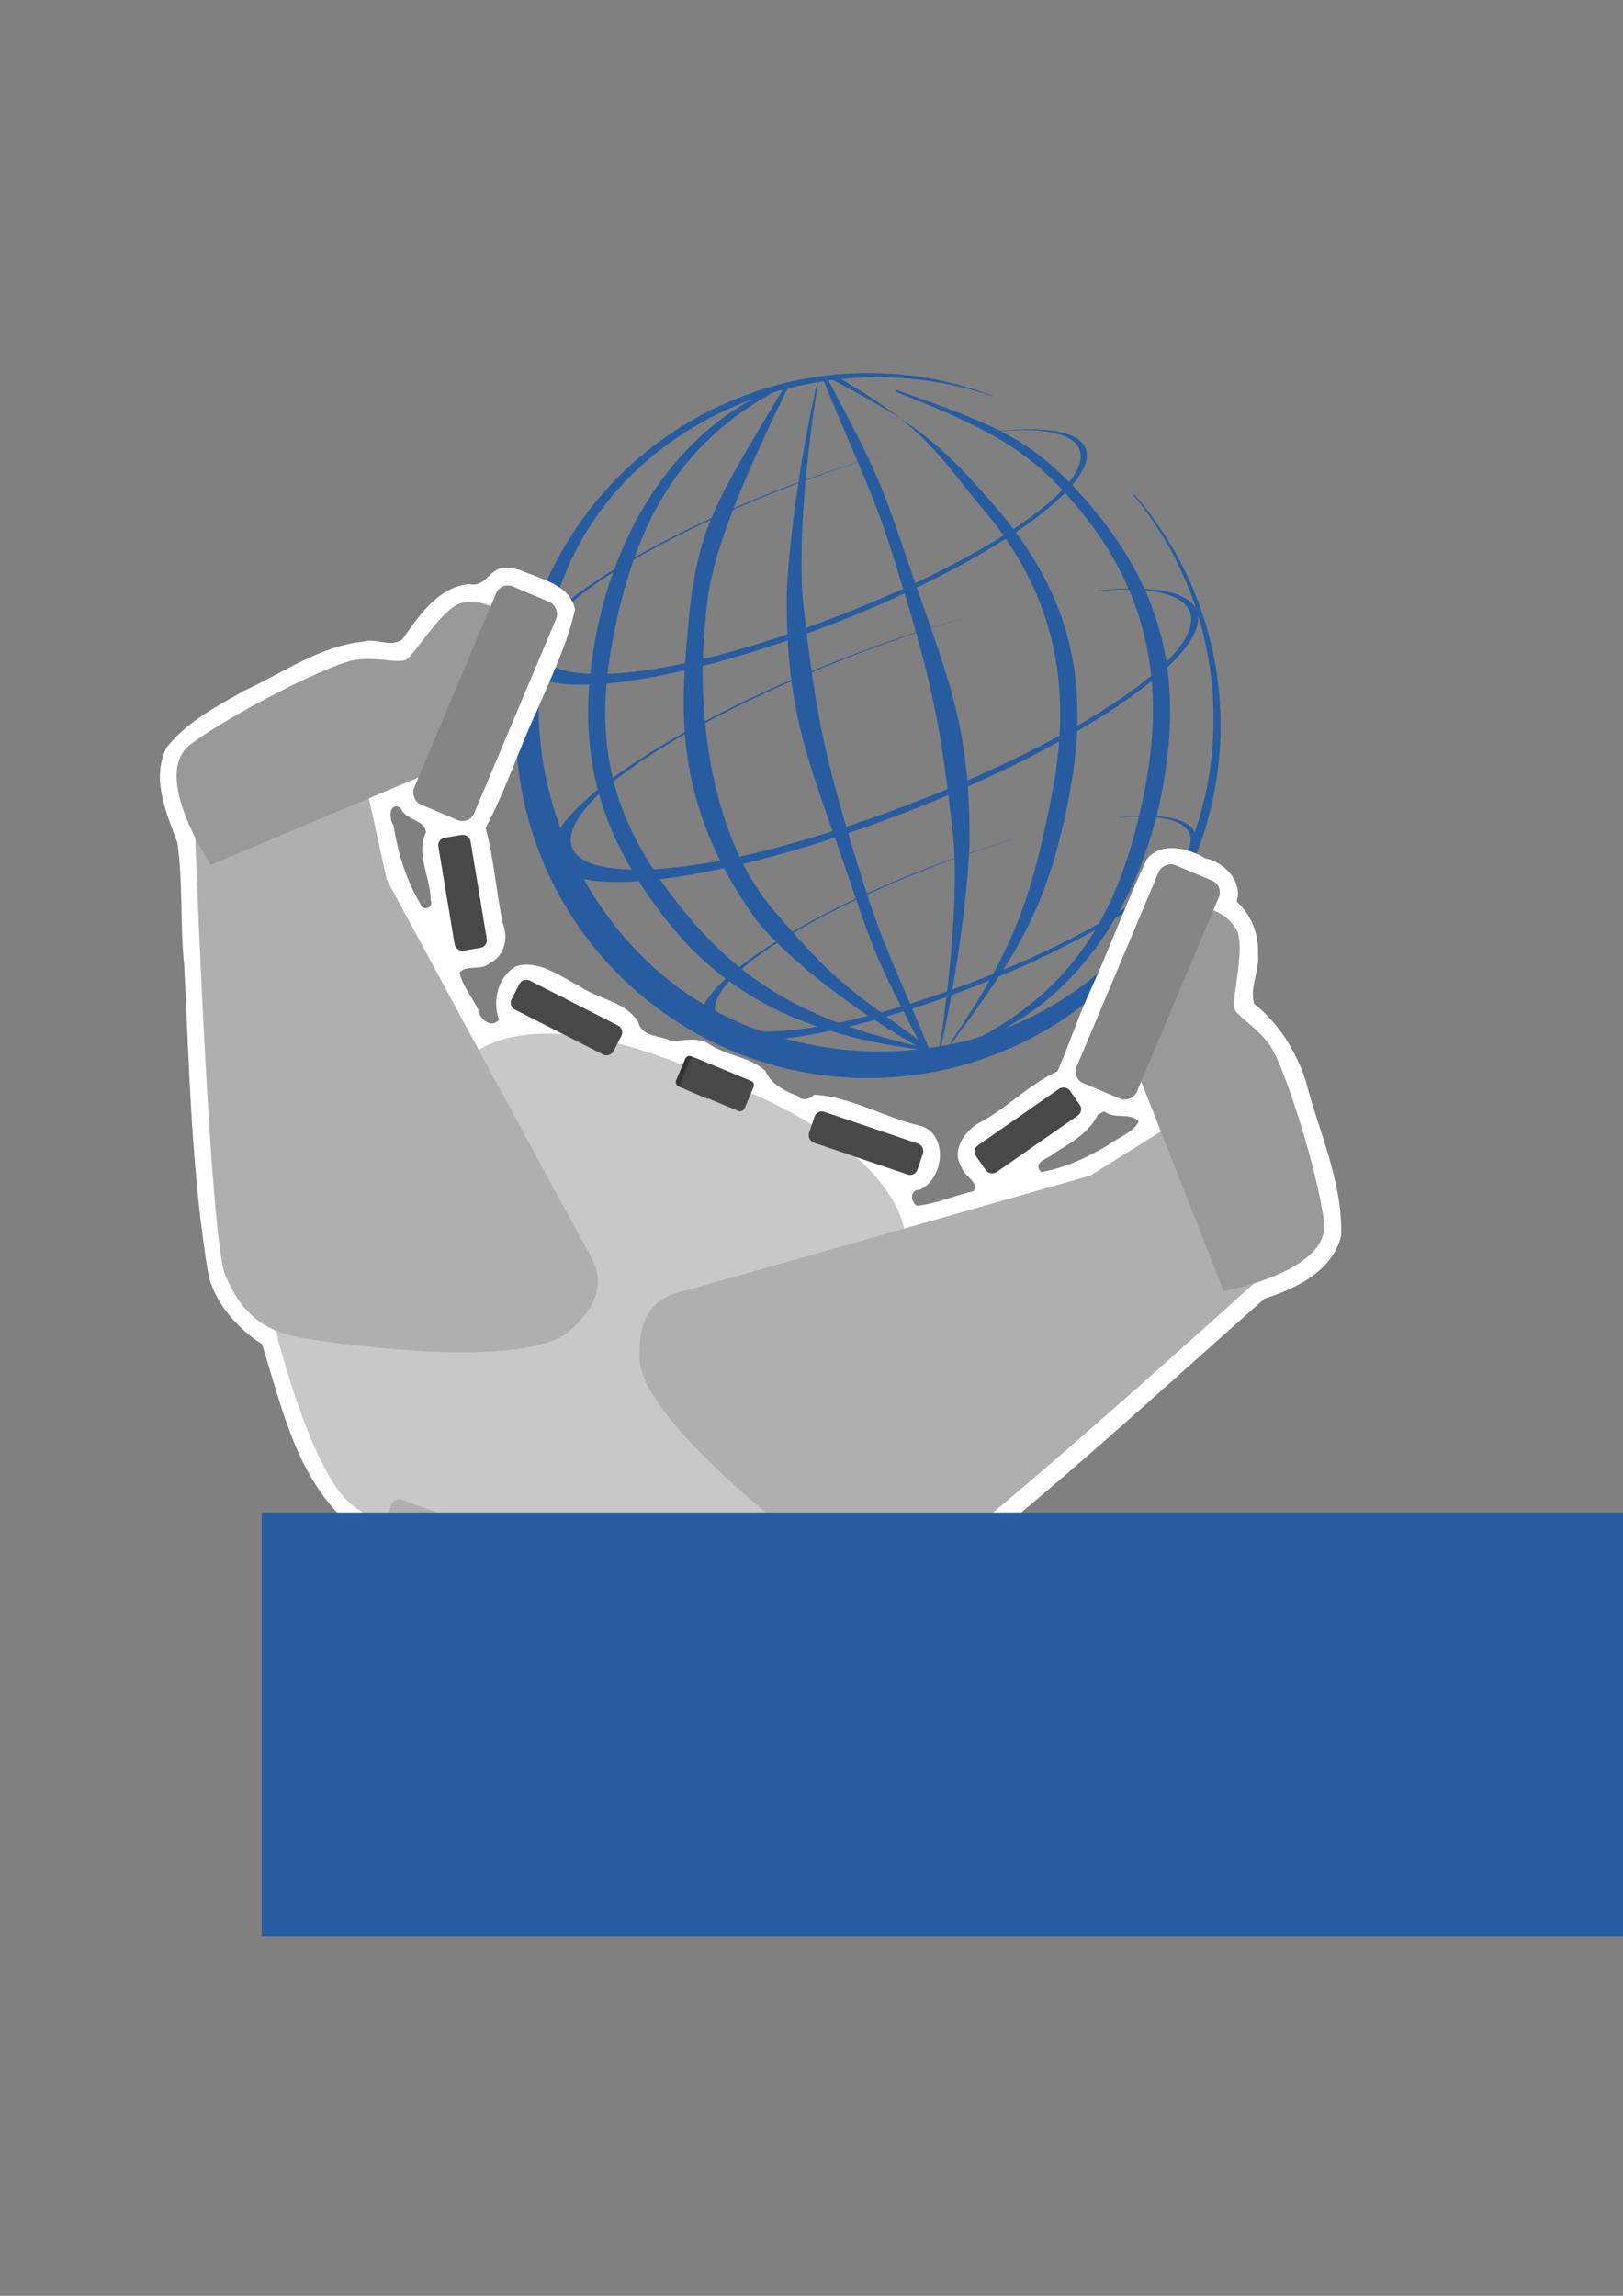 <?xml version="1.0" encoding="UTF-8" standalone="no"?>
<!-- Created with Inkscape (http://www.inkscape.org/) -->

<svg
   xmlns:dc="http://purl.org/dc/elements/1.1/"
   xmlns:cc="http://creativecommons.org/ns#"
   xmlns:rdf="http://www.w3.org/1999/02/22-rdf-syntax-ns#"
   xmlns:svg="http://www.w3.org/2000/svg"
   xmlns="http://www.w3.org/2000/svg"
   xmlns:sodipodi="http://sodipodi.sourceforge.net/DTD/sodipodi-0.dtd"
   xmlns:inkscape="http://www.inkscape.org/namespaces/inkscape"
   width="210mm"
   height="297mm"
   viewBox="0 0 744.094 1052.362"
   id="svg2"
   version="1.1"
   inkscape:version="0.91 r13725"
   sodipodi:docname="overworld.svg"
   inkscape:export-filename="/home/gsarthou/Robots/Pr2/Semantic/catkin_ws/src/overworld/overworld.png"
   inkscape:export-xdpi="94.420097"
   inkscape:export-ydpi="94.420097">
  <rect x="0" y="0" width="744.094" height="1052.362" fill="#808080" stroke="none"/>
  <defs
     id="defs4" />
  <sodipodi:namedview
     id="base"
     pagecolor="#ffffff"
     bordercolor="#666666"
     borderopacity="1.0"
     inkscape:pageopacity="0.0"
     inkscape:pageshadow="2"
     inkscape:zoom="0.49497475"
     inkscape:cx="916.6083"
     inkscape:cy="492.0063"
     inkscape:document-units="px"
     inkscape:current-layer="layer1"
     showgrid="false"
     inkscape:window-width="1920"
     inkscape:window-height="1146"
     inkscape:window-x="0"
     inkscape:window-y="745"
     inkscape:window-maximized="1" />
  <g
     inkscape:label="Layer 1"
     inkscape:groupmode="layer"
     id="layer1">
    <g
       id="g4636">
      <g
         transform="translate(-4.857,-220.286)"
         id="g4612">
        <g
           id="g4488"
           transform="matrix(1.07,0.451,-0.451,1.07,140.113,-244.64)" />
      </g>
    </g>
    <g
       id="g4703">
      <g
         transform="translate(65.69,-66.194)"
         id="g4288">
        <path
           style="color:#000000;font-style:normal;font-variant:normal;font-weight:normal;font-stretch:normal;font-size:medium;line-height:normal;font-family:sans-serif;text-indent:0;text-align:start;text-decoration:none;text-decoration-line:none;text-decoration-style:solid;text-decoration-color:#000000;letter-spacing:normal;word-spacing:normal;text-transform:none;direction:ltr;block-progression:tb;writing-mode:lr-tb;baseline-shift:baseline;text-anchor:start;white-space:normal;clip-rule:nonzero;display:inline;overflow:visible;visibility:visible;opacity:1;isolation:auto;mix-blend-mode:normal;color-interpolation:sRGB;color-interpolation-filters:linearRGB;solid-color:#000000;solid-opacity:1;fill:#275ca1;fill-opacity:1;fill-rule:evenodd;stroke:none;stroke-width:6;stroke-linecap:butt;stroke-linejoin:round;stroke-miterlimit:4;stroke-dasharray:none;stroke-dashoffset:0;stroke-opacity:1;color-rendering:auto;image-rendering:auto;shape-rendering:auto;text-rendering:auto;enable-background:accumulate"
           d="m 225.918,277.159 c -14.583,12.748 -27.072,28.311 -36.569,46.348 -37.987,72.151 -16.234,161.36 50.7,207.928 66.935,46.568 158.142,35.948 212.585,-24.754 54.443,-60.702 55.114,-152.523 1.564,-214.016 l -0.412,0.359 c 50.582,60.124 49.541,153.715 -5.62,209.651 -56.679,57.475 -144.108,56.65 -199.036,18.909 -55.698,-38.271 -87.571,-119.441 -54.473,-195.283 31.422,-72.002 120.191,-104.007 194.727,-78.486 l 0.086,-0.185 C 332.266,226.008 269.668,238.916 225.918,277.159 Z"
           id="path4136"
           inkscape:connector-curvature="0"
           sodipodi:nodetypes="ssssccsasccs" />
        <path
           style="color:#000000;font-style:normal;font-variant:normal;font-weight:normal;font-stretch:normal;font-size:medium;line-height:normal;font-family:sans-serif;text-indent:0;text-align:start;text-decoration:none;text-decoration-line:none;text-decoration-style:solid;text-decoration-color:#000000;letter-spacing:normal;word-spacing:normal;text-transform:none;direction:ltr;block-progression:tb;writing-mode:lr-tb;baseline-shift:baseline;text-anchor:start;white-space:normal;clip-rule:nonzero;display:inline;overflow:visible;visibility:visible;opacity:1;isolation:auto;mix-blend-mode:normal;color-interpolation:sRGB;color-interpolation-filters:linearRGB;solid-color:#000000;solid-opacity:1;fill:#275ca1;fill-opacity:1;fill-rule:evenodd;stroke:none;stroke-width:6;stroke-linecap:butt;stroke-linejoin:round;stroke-miterlimit:4;stroke-dasharray:none;stroke-dashoffset:0;stroke-opacity:1;color-rendering:auto;image-rendering:auto;shape-rendering:auto;text-rendering:auto;enable-background:accumulate"
           d="m 209.864,330.998 c -10.656,6.927 -19.438,13.747 -25.657,20.121 -24.876,25.494 -0.97,35.866 55.718,24.176 56.688,-11.69 128.451,-41.79 167.263,-70.158 38.813,-28.368 32.55,-46.14 -14.596,-41.424 l -0.301,0.195 c 44.684,-4.064 50.784,14.161 11.047,41.837 -40.83,28.438 -110.434,55.187 -156.918,64.87 -47.136,9.819 -78.497,4.1 -57.784,-20.595 19.664,-23.445 87.904,-56.886 149.081,-74.942 l 0.055,-0.062 c -47.103,13.468 -95.94,35.202 -127.908,55.982 z"
           id="path4136-3"
           inkscape:connector-curvature="0"
           sodipodi:nodetypes="ssssccsasccs" />
        <path
           style="color:#000000;font-style:normal;font-variant:normal;font-weight:normal;font-stretch:normal;font-size:medium;line-height:normal;font-family:sans-serif;text-indent:0;text-align:start;text-decoration:none;text-decoration-line:none;text-decoration-style:solid;text-decoration-color:#000000;letter-spacing:normal;word-spacing:normal;text-transform:none;direction:ltr;block-progression:tb;writing-mode:lr-tb;baseline-shift:baseline;text-anchor:start;white-space:normal;clip-rule:nonzero;display:inline;overflow:visible;visibility:visible;opacity:1;isolation:auto;mix-blend-mode:normal;color-interpolation:sRGB;color-interpolation-filters:linearRGB;solid-color:#000000;solid-opacity:1;fill:#275ca1;fill-opacity:1;fill-rule:evenodd;stroke:none;stroke-width:6;stroke-linecap:butt;stroke-linejoin:round;stroke-miterlimit:4;stroke-dasharray:none;stroke-dashoffset:0;stroke-opacity:1;color-rendering:auto;image-rendering:auto;shape-rendering:auto;text-rendering:auto;enable-background:accumulate"
           d="m 227.809,414.11 c -12.24,7.956 -22.328,15.791 -29.472,23.112 -28.574,29.284 -1.114,41.198 64.002,27.77 65.116,-13.428 147.548,-48.004 192.131,-80.589 44.583,-32.585 37.389,-53 -16.767,-47.583 l -0.346,0.224 c 51.327,-4.668 58.334,16.266 12.69,48.058 -46.9,32.666 -126.853,63.391 -180.248,74.515 -54.144,11.279 -90.167,4.709 -66.375,-23.657 22.588,-26.93 100.973,-65.343 171.246,-86.083 l 0.063,-0.071 c -54.106,15.471 -110.204,40.436 -146.925,64.305 z"
           id="path4136-3-6"
           inkscape:connector-curvature="0"
           sodipodi:nodetypes="ssssccsasccs" />
        <path
           style="color:#000000;font-style:normal;font-variant:normal;font-weight:normal;font-stretch:normal;font-size:medium;line-height:normal;font-family:sans-serif;text-indent:0;text-align:start;text-decoration:none;text-decoration-line:none;text-decoration-style:solid;text-decoration-color:#000000;letter-spacing:normal;word-spacing:normal;text-transform:none;direction:ltr;block-progression:tb;writing-mode:lr-tb;baseline-shift:baseline;text-anchor:start;white-space:normal;clip-rule:nonzero;display:inline;overflow:visible;visibility:visible;opacity:1;isolation:auto;mix-blend-mode:normal;color-interpolation:sRGB;color-interpolation-filters:linearRGB;solid-color:#000000;solid-opacity:1;fill:#275ca1;fill-opacity:1;fill-rule:evenodd;stroke:none;stroke-width:6;stroke-linecap:butt;stroke-linejoin:round;stroke-miterlimit:4;stroke-dasharray:none;stroke-dashoffset:0;stroke-opacity:1;color-rendering:auto;image-rendering:auto;shape-rendering:auto;text-rendering:auto;enable-background:accumulate"
           d="m 286.492,500.114 c -9.385,6.1 -17.119,12.107 -22.595,17.72 -21.907,22.451 -0.854,31.586 49.069,21.291 49.924,-10.295 113.123,-36.804 147.304,-61.786 34.181,-24.983 28.665,-40.634 -12.855,-36.481 l -0.265,0.172 c 39.352,-3.579 44.724,12.471 9.729,36.845 -35.958,25.045 -97.256,48.601 -138.193,57.129 -41.512,8.648 -69.13,3.61 -50.888,-18.138 17.318,-20.647 77.415,-50.098 131.291,-65.999 l 0.048,-0.055 c -41.482,11.861 -84.491,31.001 -112.645,49.302 z"
           id="path4136-3-6-7"
           inkscape:connector-curvature="0"
           sodipodi:nodetypes="ssssccsasccs" />
        <path
           style="color:#000000;font-style:normal;font-variant:normal;font-weight:normal;font-stretch:normal;font-size:medium;line-height:normal;font-family:sans-serif;text-indent:0;text-align:start;text-decoration:none;text-decoration-line:none;text-decoration-style:solid;text-decoration-color:#000000;letter-spacing:normal;word-spacing:normal;text-transform:none;direction:ltr;block-progression:tb;writing-mode:lr-tb;baseline-shift:baseline;text-anchor:start;white-space:normal;clip-rule:nonzero;display:inline;overflow:visible;visibility:visible;opacity:1;isolation:auto;mix-blend-mode:normal;color-interpolation:sRGB;color-interpolation-filters:linearRGB;solid-color:#000000;solid-opacity:1;fill:#275ca1;fill-opacity:1;fill-rule:evenodd;stroke:none;stroke-width:6;stroke-linecap:butt;stroke-linejoin:round;stroke-miterlimit:4;stroke-dasharray:none;stroke-dashoffset:0;stroke-opacity:1;color-rendering:auto;image-rendering:auto;shape-rendering:auto;text-rendering:auto;enable-background:accumulate"
           d="M 291.757,243.48 C 250.017,259.224 217.89,302.777 207.493,357.707 c -10.397,54.93 2.512,92.93 33.855,132.116 31.343,39.186 74.236,52.741 118.119,57.89 l -0.25,-1.123 C 308.451,535.537 276.108,519.14 246.775,482.466 217.442,445.793 205.37,411.555 215.1,360.147 224.83,308.74 243.715,269.692 291.958,244.384 Z"
           id="path4198"
           inkscape:connector-curvature="0"
           sodipodi:nodetypes="cssccsscc" />
        <path
           style="color:#000000;font-style:normal;font-variant:normal;font-weight:normal;font-stretch:normal;font-size:medium;line-height:normal;font-family:sans-serif;text-indent:0;text-align:start;text-decoration:none;text-decoration-line:none;text-decoration-style:solid;text-decoration-color:#000000;letter-spacing:normal;word-spacing:normal;text-transform:none;direction:ltr;block-progression:tb;writing-mode:lr-tb;baseline-shift:baseline;text-anchor:start;white-space:normal;clip-rule:nonzero;display:inline;overflow:visible;visibility:visible;opacity:1;isolation:auto;mix-blend-mode:normal;color-interpolation:sRGB;color-interpolation-filters:linearRGB;solid-color:#000000;solid-opacity:1;fill:#275ca1;fill-opacity:1;fill-rule:evenodd;stroke:none;stroke-width:6;stroke-linecap:butt;stroke-linejoin:round;stroke-miterlimit:4;stroke-dasharray:none;stroke-dashoffset:0;stroke-opacity:1;color-rendering:auto;image-rendering:auto;shape-rendering:auto;text-rendering:auto;enable-background:accumulate"
           d="m 293.615,244.01 c -33.003,55.21 -40.292,65.359 -44.264,114.227 -2.58,31.744 -6.947,76.021 31.33,129.086 6.573,9.113 32.507,35.018 77.461,60.345 l 2.934,-0.548 c -32.374,-24.625 -40.61,-26.379 -72.443,-64.124 -30.276,-35.899 -33.821,-94.614 -31.675,-122.319 1.828,-23.592 0.25,-38.41 38.594,-116.916 z"
           id="path4198-5"
           inkscape:connector-curvature="0"
           sodipodi:nodetypes="cssccsscc" />
        <path
           style="color:#000000;font-style:normal;font-variant:normal;font-weight:normal;font-stretch:normal;font-size:medium;line-height:normal;font-family:sans-serif;text-indent:0;text-align:start;text-decoration:none;text-decoration-line:none;text-decoration-style:solid;text-decoration-color:#000000;letter-spacing:normal;word-spacing:normal;text-transform:none;direction:ltr;block-progression:tb;writing-mode:lr-tb;baseline-shift:baseline;text-anchor:start;white-space:normal;clip-rule:nonzero;display:inline;overflow:visible;visibility:visible;opacity:1;isolation:auto;mix-blend-mode:normal;color-interpolation:sRGB;color-interpolation-filters:linearRGB;solid-color:#000000;solid-opacity:1;fill:#275ca1;fill-opacity:1;fill-rule:evenodd;stroke:none;stroke-width:6;stroke-linecap:butt;stroke-linejoin:round;stroke-miterlimit:4;stroke-dasharray:none;stroke-dashoffset:0;stroke-opacity:1;color-rendering:auto;image-rendering:auto;shape-rendering:auto;text-rendering:auto;enable-background:accumulate"
           d="m 382.814,543.05 c 41.74,-15.744 73.867,-59.297 84.264,-114.227 10.397,-54.93 -1.181,-94.033 -33.855,-132.116 -25.808,-30.079 -42.986,-35.669 -88.119,-51.89 l 0.25,1.123 c 47.552,18.553 63.11,29.201 82.443,52.124 30.277,35.898 41.405,76.911 31.675,128.319 -9.73,51.407 -28.616,90.455 -76.858,115.763 z"
           id="path4198-3"
           inkscape:connector-curvature="0"
           sodipodi:nodetypes="cssccsscc" />
        <path
           style="color:#000000;font-style:normal;font-variant:normal;font-weight:normal;font-stretch:normal;font-size:medium;line-height:normal;font-family:sans-serif;text-indent:0;text-align:start;text-decoration:none;text-decoration-line:none;text-decoration-style:solid;text-decoration-color:#000000;letter-spacing:normal;word-spacing:normal;text-transform:none;direction:ltr;block-progression:tb;writing-mode:lr-tb;baseline-shift:baseline;text-anchor:start;white-space:normal;clip-rule:nonzero;display:inline;overflow:visible;visibility:visible;opacity:1;isolation:auto;mix-blend-mode:normal;color-interpolation:sRGB;color-interpolation-filters:linearRGB;solid-color:#000000;solid-opacity:1;fill:#275ca1;fill-opacity:1;fill-rule:evenodd;stroke:none;stroke-width:6;stroke-linecap:butt;stroke-linejoin:round;stroke-miterlimit:4;stroke-dasharray:none;stroke-dashoffset:0;stroke-opacity:1;color-rendering:auto;image-rendering:auto;shape-rendering:auto;text-rendering:auto;enable-background:accumulate"
           d="m 370.307,544.89 c 27.811,-38.244 43.867,-59.297 54.264,-114.227 10.397,-54.93 -1.181,-94.033 -33.855,-132.116 -25.808,-30.079 -37.42,-38.717 -75.494,-58.64 l 4.178,-0.217 c 40.034,22.923 46.556,37.29 65.889,60.213 30.277,35.898 41.405,76.911 31.675,128.319 -9.73,51.407 -18.973,74.92 -46.858,115.763 z"
           id="path4198-3-5"
           inkscape:connector-curvature="0"
           sodipodi:nodetypes="cssccsscc" />
        <path
           style="color:#000000;font-style:normal;font-variant:normal;font-weight:normal;font-stretch:normal;font-size:medium;line-height:normal;font-family:sans-serif;text-indent:0;text-align:start;text-decoration:none;text-decoration-line:none;text-decoration-style:solid;text-decoration-color:#000000;letter-spacing:normal;word-spacing:normal;text-transform:none;direction:ltr;block-progression:tb;writing-mode:lr-tb;baseline-shift:baseline;text-anchor:start;white-space:normal;clip-rule:nonzero;display:inline;overflow:visible;visibility:visible;opacity:1;isolation:auto;mix-blend-mode:normal;color-interpolation:sRGB;color-interpolation-filters:linearRGB;solid-color:#000000;solid-opacity:1;fill:#275ca1;fill-opacity:1;fill-rule:evenodd;stroke:none;stroke-width:6;stroke-linecap:butt;stroke-linejoin:round;stroke-miterlimit:4;stroke-dasharray:none;stroke-dashoffset:0;stroke-opacity:1;color-rendering:auto;image-rendering:auto;shape-rendering:auto;text-rendering:auto;enable-background:accumulate"
           d="m 364.561,551.39 c 10.639,-46.073 14.264,-89.226 14.264,-100.227 0,-55.032 -10.138,-73.951 -29.855,-132.116 -10.842,-31.983 -13.521,-38.238 -35.066,-78.908 l -2.25,0.051 c 16.873,40.917 23.199,52.424 31.889,80.213 17.917,57.295 21.839,75.894 27.675,128.319 2.008,18.035 0.572,56.626 -6.858,101.763 z"
           id="path4198-3-5-6"
           inkscape:connector-curvature="0"
           sodipodi:nodetypes="cssccsscc" />
        <path
           style="color:#000000;font-style:normal;font-variant:normal;font-weight:normal;font-stretch:normal;font-size:medium;line-height:normal;font-family:sans-serif;text-indent:0;text-align:start;text-decoration:none;text-decoration-line:none;text-decoration-style:solid;text-decoration-color:#000000;letter-spacing:normal;word-spacing:normal;text-transform:none;direction:ltr;block-progression:tb;writing-mode:lr-tb;baseline-shift:baseline;text-anchor:start;white-space:normal;clip-rule:nonzero;display:inline;overflow:visible;visibility:visible;opacity:1;isolation:auto;mix-blend-mode:normal;color-interpolation:sRGB;color-interpolation-filters:linearRGB;solid-color:#000000;solid-opacity:1;fill:#275ca1;fill-opacity:1;fill-rule:evenodd;stroke:none;stroke-width:6;stroke-linecap:butt;stroke-linejoin:round;stroke-miterlimit:4;stroke-dasharray:none;stroke-dashoffset:0;stroke-opacity:1;color-rendering:auto;image-rendering:auto;shape-rendering:auto;text-rendering:auto;enable-background:accumulate"
           d="m 309.249,240.308 c -10.639,46.073 -14.264,89.226 -14.264,100.227 0,55.032 10.138,73.951 29.855,132.116 10.842,31.983 13.521,38.238 35.066,78.908 l 2.25,-0.051 c -16.873,-40.917 -23.199,-52.424 -31.889,-80.213 -17.917,-57.295 -21.839,-75.894 -27.675,-128.319 -2.008,-18.035 -0.572,-56.626 6.858,-101.763 z"
           id="path4198-3-5-6-2"
           inkscape:connector-curvature="0"
           sodipodi:nodetypes="cssccsscc" />
      </g>
      <path
         inkscape:connector-curvature="0"
         id="rect4324-3"
         d="m 235.145,480.545 c -5.829,0.956 -8.271,9.17 -14.926,7.463 -14.484,1.18 -23.261,14.586 -30.893,25.326 -5.314,4.051 -12.302,-0.806 -18.008,1.086 -19.835,2.049 -36.501,14.206 -54.19,22.309 -12.862,7.28 -26.8,14.498 -35.968,26.37 -7.054,14.191 0.007,29.92 5.017,43.435 2.663,18.645 1.148,37.583 3.133,56.298 2.388,47.866 3.306,95.888 11.321,143.193 3.95,12.799 13.272,23.325 24.353,30.386 8.666,27.672 15.161,57.986 36.229,79.053 24.333,18.807 55.028,25.696 82.298,38.965 22.538,9.547 44.887,21.377 69.356,24.221 25.321,0.249 47.997,-13.521 70.135,-24.204 4.997,-3.6 11.088,-6.236 17.186,-3.864 20.994,3.05 41.15,-8.41 55.706,-22.894 44.26,-35.778 86.112,-74.522 128.754,-112.166 14.519,-4.62 31.083,-12.591 35.066,-28.773 0.797,-24.611 -10.182,-47.59 -16.207,-70.922 -4.444,-13.685 -12.319,-26.466 -23.668,-35.372 -2.19,-7.597 2.571,-15.183 1.748,-22.948 0.508,-9.028 -3.171,-17.962 -9.75,-23.984 2.82,-9.591 -5.794,-17.989 -14.529,-19.859 -7.765,-4.722 -20.154,-7.708 -26.65,0.467 -9.778,20.621 -17.505,42.143 -27.103,62.852 -5.07,11.288 -8.93,23.173 -13.892,34.369 -13.293,6.096 -23.655,17.415 -36.587,24.027 -6.488,4.052 -12.119,12.699 -7.309,20.029 1.097,4.205 8.107,6.49 5.441,10.871 -8.673,1.983 -17.224,5.881 -25.973,6.691 -3.185,-1.965 -3.181,-7.522 1.32,-7.326 10.833,-4.987 13.317,-24.304 1.074,-29.096 -16.827,-3.641 -32.161,-13.532 -49.521,-14.463 -2.064,2.211 -5.486,3.067 -7.623,0.529 -6.013,-2.206 -12.12,-5.395 -14.781,-11.51 -7.472,-6.663 -18.334,-6.911 -26.408,-12.658 -5.172,-2.673 -11.009,-1.33 -16.287,-0.752 -5.148,-3.031 -13.811,-1.635 -15.537,-8.941 -5.957,-9.539 -18.378,-10.383 -27.089,-16.506 -8.8,-4.473 -18.592,-12.246 -28.962,-8.985 -8.422,4.829 -10.943,15.859 -7.777,24.492 -3.717,4.229 -9.031,-0.476 -9.635,-4.795 -2.62,-5.575 -7.358,-11.028 -8.404,-16.81 2.71,-3.922 10.059,-0.587 13.927,-4.495 6.756,-3.198 8.42,-11.385 5.905,-17.894 -3.141,-14.545 -4.046,-29.648 -7.938,-43.916 9.263,-17.404 15.409,-36.63 23.876,-54.589 6.332,-14.94 13.635,-29.845 17.116,-45.704 -2.345,-11.306 -15.863,-13.943 -24.924,-17.824 -2.704,-0.958 -5.575,-1.216 -8.424,-1.184 z m -46.535,110.137 c 1.893,5.617 11.116,5.246 11.52,11.09 -4.707,10.071 2.046,20.653 2.193,31.002 1.598,3.654 -3.758,5.606 -4.82,1.715 -6.512,-11.046 -10.274,-23.424 -12.268,-35.994 -2.226,-2.907 -2.023,-11.021 3.375,-7.812 z m 323.115,139.475 c 4.565,3.11 11.829,-1.7e-4 15.172,4.225 -2.449,5.071 -9.353,7.245 -13.923,10.741 -9.51,5.72 -19.784,10.499 -30.781,12.436 -4.338,-4.618 3.539,-6.277 6.242,-8.791 7.351,-4.656 15.87,-9.311 19.775,-17.596 1.158,-0.165 2.321,-2.065 3.514,-1.016 z"
         style="color:#000000;clip-rule:nonzero;display:inline;overflow:visible;visibility:visible;opacity:1;isolation:auto;mix-blend-mode:normal;color-interpolation:sRGB;color-interpolation-filters:linearRGB;solid-color:#000000;solid-opacity:1;fill:#ffffff;fill-opacity:1;fill-rule:evenodd;stroke:none;stroke-width:6;stroke-linecap:butt;stroke-linejoin:round;stroke-miterlimit:4;stroke-dasharray:none;stroke-dashoffset:0;stroke-opacity:1;color-rendering:auto;image-rendering:auto;shape-rendering:auto;text-rendering:auto;enable-background:accumulate"
         transform="translate(-4.857,-220.286)" />
      <g
         id="g4443"
         transform="matrix(1.07,0.451,-0.451,1.07,201.191,-216.707)"
         style="">
        <rect
           transform="matrix(0.845,-0.534,0.534,0.845,0,0)"
           ry="3"
           y="510.921"
           x="-85.592"
           height="45.204"
           width="12.879"
           id="rect4324"
           style="color:#000000;clip-rule:nonzero;display:inline;overflow:visible;visibility:visible;opacity:1;isolation:auto;mix-blend-mode:normal;color-interpolation:sRGB;color-interpolation-filters:linearRGB;solid-color:#000000;solid-opacity:1;fill:#484848;fill-opacity:1;fill-rule:evenodd;stroke:none;stroke-width:6;stroke-linecap:butt;stroke-linejoin:round;stroke-miterlimit:4;stroke-dasharray:none;stroke-dashoffset:0;stroke-opacity:1;color-rendering:auto;image-rendering:auto;shape-rendering:auto;text-rendering:auto;enable-background:accumulate" />
        <path
           sodipodi:nodetypes="cczzzzc"
           inkscape:connector-curvature="0"
           id="path4341"
           d="m 339.36,522.313 0,212.796 c 0,0 -49.009,2.456 -67.428,-2.273 -18.418,-4.729 -48.147,-43.55 -50.381,-46.088 -2.234,-2.538 -10.301,-12.678 -7.324,-20.834 2.978,-8.156 12.248,-101.218 39.775,-124.754 27.527,-23.536 85.358,-18.846 85.358,-18.846 z"
           style="fill:#c8c8c8;fill-opacity:1;fill-rule:evenodd;stroke:none;stroke-width:1px;stroke-linecap:butt;stroke-linejoin:miter;stroke-opacity:1" />
        <path
           sodipodi:nodetypes="czzzzccc"
           inkscape:connector-curvature="0"
           id="path4320"
           d="m 111.017,511.312 c 0,0 67.694,145.798 79.198,157.18 11.504,11.382 22.556,14.515 36.508,11.413 13.952,-3.103 87.106,-22.439 97.441,-43.923 10.335,-21.484 -1.82,-28.89 -7.025,-32.859 C 311.934,599.154 188.428,499.988 188.428,499.988 l -32.428,-45.937 z"
           style="fill:#afafaf;fill-opacity:1;fill-rule:evenodd;stroke:none;stroke-width:1px;stroke-linecap:butt;stroke-linejoin:miter;stroke-opacity:1" />
        <path
           sodipodi:nodetypes="czszzccc"
           inkscape:connector-curvature="0"
           id="path4313"
           d="m 186.399,384.888 c 0,0 -6.626,-1.657 -13.095,2.857 -6.469,4.514 -9.194,26.699 -11.756,29.357 -2.559,2.655 -9.45,2.794 -17.828,7.435 -8.378,4.641 -37.505,39.135 -47.476,56.379 -9.971,17.244 25.884,40.595 25.884,40.595 l 64.902,-66.418 z"
           style="fill:#999999;fill-opacity:1;fill-rule:evenodd;stroke:none;stroke-width:1px;stroke-linecap:butt;stroke-linejoin:round;stroke-opacity:1" />
        <rect
           ry="5"
           y="373.978"
           x="184.295"
           height="93.439"
           width="25.759"
           id="rect4311"
           style="color:#000000;clip-rule:nonzero;display:inline;overflow:visible;visibility:visible;opacity:1;isolation:auto;mix-blend-mode:normal;color-interpolation:sRGB;color-interpolation-filters:linearRGB;solid-color:#000000;solid-opacity:1;fill:#858585;fill-opacity:1;fill-rule:evenodd;stroke:none;stroke-width:6;stroke-linecap:butt;stroke-linejoin:round;stroke-miterlimit:4;stroke-dasharray:none;stroke-dashoffset:0;stroke-opacity:1;color-rendering:auto;image-rendering:auto;shape-rendering:auto;text-rendering:auto;enable-background:accumulate" />
        <rect
           style="color:#000000;clip-rule:nonzero;display:inline;overflow:visible;visibility:visible;opacity:1;isolation:auto;mix-blend-mode:normal;color-interpolation:sRGB;color-interpolation-filters:linearRGB;solid-color:#000000;solid-opacity:1;fill:#343434;fill-opacity:1;fill-rule:evenodd;stroke:none;stroke-width:6;stroke-linecap:butt;stroke-linejoin:round;stroke-miterlimit:4;stroke-dasharray:none;stroke-dashoffset:0;stroke-opacity:1;color-rendering:auto;image-rendering:auto;shape-rendering:auto;text-rendering:auto;enable-background:accumulate"
           id="rect4324-9-7-0"
           width="12.879"
           height="27.285"
           x="-528.449"
           y="-352.8"
           ry="1.811"
           transform="matrix(0.002,-1,-1,-0.006,0,0)" />
        <rect
           transform="matrix(0.072,-0.997,0.997,0.072,0,0)"
           ry="3"
           y="289.404"
           x="-508.042"
           height="45.204"
           width="12.879"
           id="rect4324-9"
           style="color:#000000;clip-rule:nonzero;display:inline;overflow:visible;visibility:visible;opacity:1;isolation:auto;mix-blend-mode:normal;color-interpolation:sRGB;color-interpolation-filters:linearRGB;solid-color:#000000;solid-opacity:1;fill:#484848;fill-opacity:1;fill-rule:evenodd;stroke:none;stroke-width:6;stroke-linecap:butt;stroke-linejoin:round;stroke-miterlimit:4;stroke-dasharray:none;stroke-dashoffset:0;stroke-opacity:1;color-rendering:auto;image-rendering:auto;shape-rendering:auto;text-rendering:auto;enable-background:accumulate" />
      </g>
      <g
         transform="matrix(-1.07,-0.451,-0.451,1.07,926.908,88.877)"
         id="g4443-6"
         style="">
        <rect
           transform="matrix(0.845,-0.534,0.534,0.845,0,0)"
           ry="3"
           y="510.921"
           x="-85.592"
           height="45.204"
           width="12.879"
           id="rect4324-2"
           style="color:#000000;clip-rule:nonzero;display:inline;overflow:visible;visibility:visible;opacity:1;isolation:auto;mix-blend-mode:normal;color-interpolation:sRGB;color-interpolation-filters:linearRGB;solid-color:#000000;solid-opacity:1;fill:#484848;fill-opacity:1;fill-rule:evenodd;stroke:none;stroke-width:6;stroke-linecap:butt;stroke-linejoin:round;stroke-miterlimit:4;stroke-dasharray:none;stroke-dashoffset:0;stroke-opacity:1;color-rendering:auto;image-rendering:auto;shape-rendering:auto;text-rendering:auto;enable-background:accumulate" />
        <path
           sodipodi:nodetypes="cczzzzc"
           inkscape:connector-curvature="0"
           id="path4341-6"
           d="m 339.36,522.313 0,212.796 c 0,0 -49.009,2.456 -67.428,-2.273 -18.418,-4.729 -48.147,-43.55 -50.381,-46.088 -2.234,-2.538 -10.301,-12.678 -7.324,-20.834 2.978,-8.156 12.248,-101.218 39.775,-124.754 27.527,-23.536 85.358,-18.846 85.358,-18.846 z"
           style="fill:#c8c8c8;fill-opacity:1;fill-rule:evenodd;stroke:none;stroke-width:1px;stroke-linecap:butt;stroke-linejoin:miter;stroke-opacity:1" />
        <path
           sodipodi:nodetypes="czzzzccc"
           inkscape:connector-curvature="0"
           id="path4320-1"
           d="m 111.017,511.312 c 0,0 67.694,145.798 79.198,157.18 11.504,11.382 22.556,14.515 36.508,11.413 13.952,-3.103 87.106,-22.439 97.441,-43.923 10.335,-21.484 -1.82,-28.89 -7.025,-32.859 C 311.934,599.154 188.428,499.988 188.428,499.988 l -32.428,-45.937 z"
           style="fill:#afafaf;fill-opacity:1;fill-rule:evenodd;stroke:none;stroke-width:1px;stroke-linecap:butt;stroke-linejoin:miter;stroke-opacity:1" />
        <path
           sodipodi:nodetypes="czszzccc"
           inkscape:connector-curvature="0"
           id="path4313-8"
           d="m 186.399,384.888 c 0,0 -6.626,-1.657 -13.095,2.857 -6.469,4.514 -9.194,26.699 -11.756,29.357 -2.559,2.655 -9.45,2.794 -17.828,7.435 -8.378,4.641 -37.505,39.135 -47.476,56.379 -9.971,17.244 25.884,40.595 25.884,40.595 l 64.902,-66.418 z"
           style="fill:#999999;fill-opacity:1;fill-rule:evenodd;stroke:none;stroke-width:1px;stroke-linecap:butt;stroke-linejoin:round;stroke-opacity:1" />
        <rect
           ry="5"
           y="373.978"
           x="184.295"
           height="93.439"
           width="25.759"
           id="rect4311-7"
           style="color:#000000;clip-rule:nonzero;display:inline;overflow:visible;visibility:visible;opacity:1;isolation:auto;mix-blend-mode:normal;color-interpolation:sRGB;color-interpolation-filters:linearRGB;solid-color:#000000;solid-opacity:1;fill:#858585;fill-opacity:1;fill-rule:evenodd;stroke:none;stroke-width:6;stroke-linecap:butt;stroke-linejoin:round;stroke-miterlimit:4;stroke-dasharray:none;stroke-dashoffset:0;stroke-opacity:1;color-rendering:auto;image-rendering:auto;shape-rendering:auto;text-rendering:auto;enable-background:accumulate" />
        <rect
           style="color:#000000;clip-rule:nonzero;display:inline;overflow:visible;visibility:visible;opacity:1;isolation:auto;mix-blend-mode:normal;color-interpolation:sRGB;color-interpolation-filters:linearRGB;solid-color:#000000;solid-opacity:1;fill:#484848;fill-opacity:1;fill-rule:evenodd;stroke:none;stroke-width:6;stroke-linecap:butt;stroke-linejoin:round;stroke-miterlimit:4;stroke-dasharray:none;stroke-dashoffset:0;stroke-opacity:1;color-rendering:auto;image-rendering:auto;shape-rendering:auto;text-rendering:auto;enable-background:accumulate"
           id="rect4324-9-7-0-9"
           width="12.879"
           height="27.285"
           x="-528.449"
           y="-352.8"
           ry="1.811"
           transform="matrix(0.002,-1,-1,-0.006,0,0)" />
        <rect
           transform="matrix(0.072,-0.997,0.997,0.072,0,0)"
           ry="3"
           y="289.404"
           x="-508.042"
           height="45.204"
           width="12.879"
           id="rect4324-9-2"
           style="color:#000000;clip-rule:nonzero;display:inline;overflow:visible;visibility:visible;opacity:1;isolation:auto;mix-blend-mode:normal;color-interpolation:sRGB;color-interpolation-filters:linearRGB;solid-color:#000000;solid-opacity:1;fill:#484848;fill-opacity:1;fill-rule:evenodd;stroke:none;stroke-width:6;stroke-linecap:butt;stroke-linejoin:round;stroke-miterlimit:4;stroke-dasharray:none;stroke-dashoffset:0;stroke-opacity:1;color-rendering:auto;image-rendering:auto;shape-rendering:auto;text-rendering:auto;enable-background:accumulate" />
      </g>
      <rect
         style="color:#000000;clip-rule:nonzero;display:inline;overflow:visible;visibility:visible;opacity:1;isolation:auto;mix-blend-mode:normal;color-interpolation:sRGB;color-interpolation-filters:linearRGB;solid-color:#000000;solid-opacity:1;fill:#afafaf;fill-opacity:1;fill-rule:evenodd;stroke:none;stroke-width:6;stroke-linecap:butt;stroke-linejoin:round;stroke-miterlimit:4;stroke-dasharray:none;stroke-dashoffset:0;stroke-opacity:1;color-rendering:auto;image-rendering:auto;shape-rendering:auto;text-rendering:auto;enable-background:accumulate"
         id="rect4632"
         width="117.178"
         height="97.248"
         x="396.559"
         y="588.817"
         ry="3.68"
         transform="matrix(0.944,0.329,-0.329,0.944,0,0)" />
      <flowRoot
         transform="translate(112.833,280.949)"
         style="font-style:normal;font-weight:normal;font-size:22.5px;line-height:125%;font-family:sans-serif;letter-spacing:0px;word-spacing:0px;fill:#275ca1;fill-opacity:1;stroke:none;stroke-width:1px;stroke-linecap:butt;stroke-linejoin:miter;stroke-opacity:1"
         id="flowRoot4658"
         xml:space="preserve"><flowRegion
           id="flowRegion4660"><rect
             style="fill:#275ca1;fill-opacity:1"
             y="412.362"
             x="7.143"
             height="194.286"
             width="707.143"
             id="rect4662" /></flowRegion><flowPara
           style="font-style:italic;font-variant:normal;font-weight:normal;font-stretch:normal;font-size:125px;font-family:'Lobster Two';-inkscape-font-specification:'Lobster Two Italic';fill:#275ca1;fill-opacity:1"
           id="flowPara4664">overworld</flowPara></flowRoot>    </g>
  </g>
</svg>
